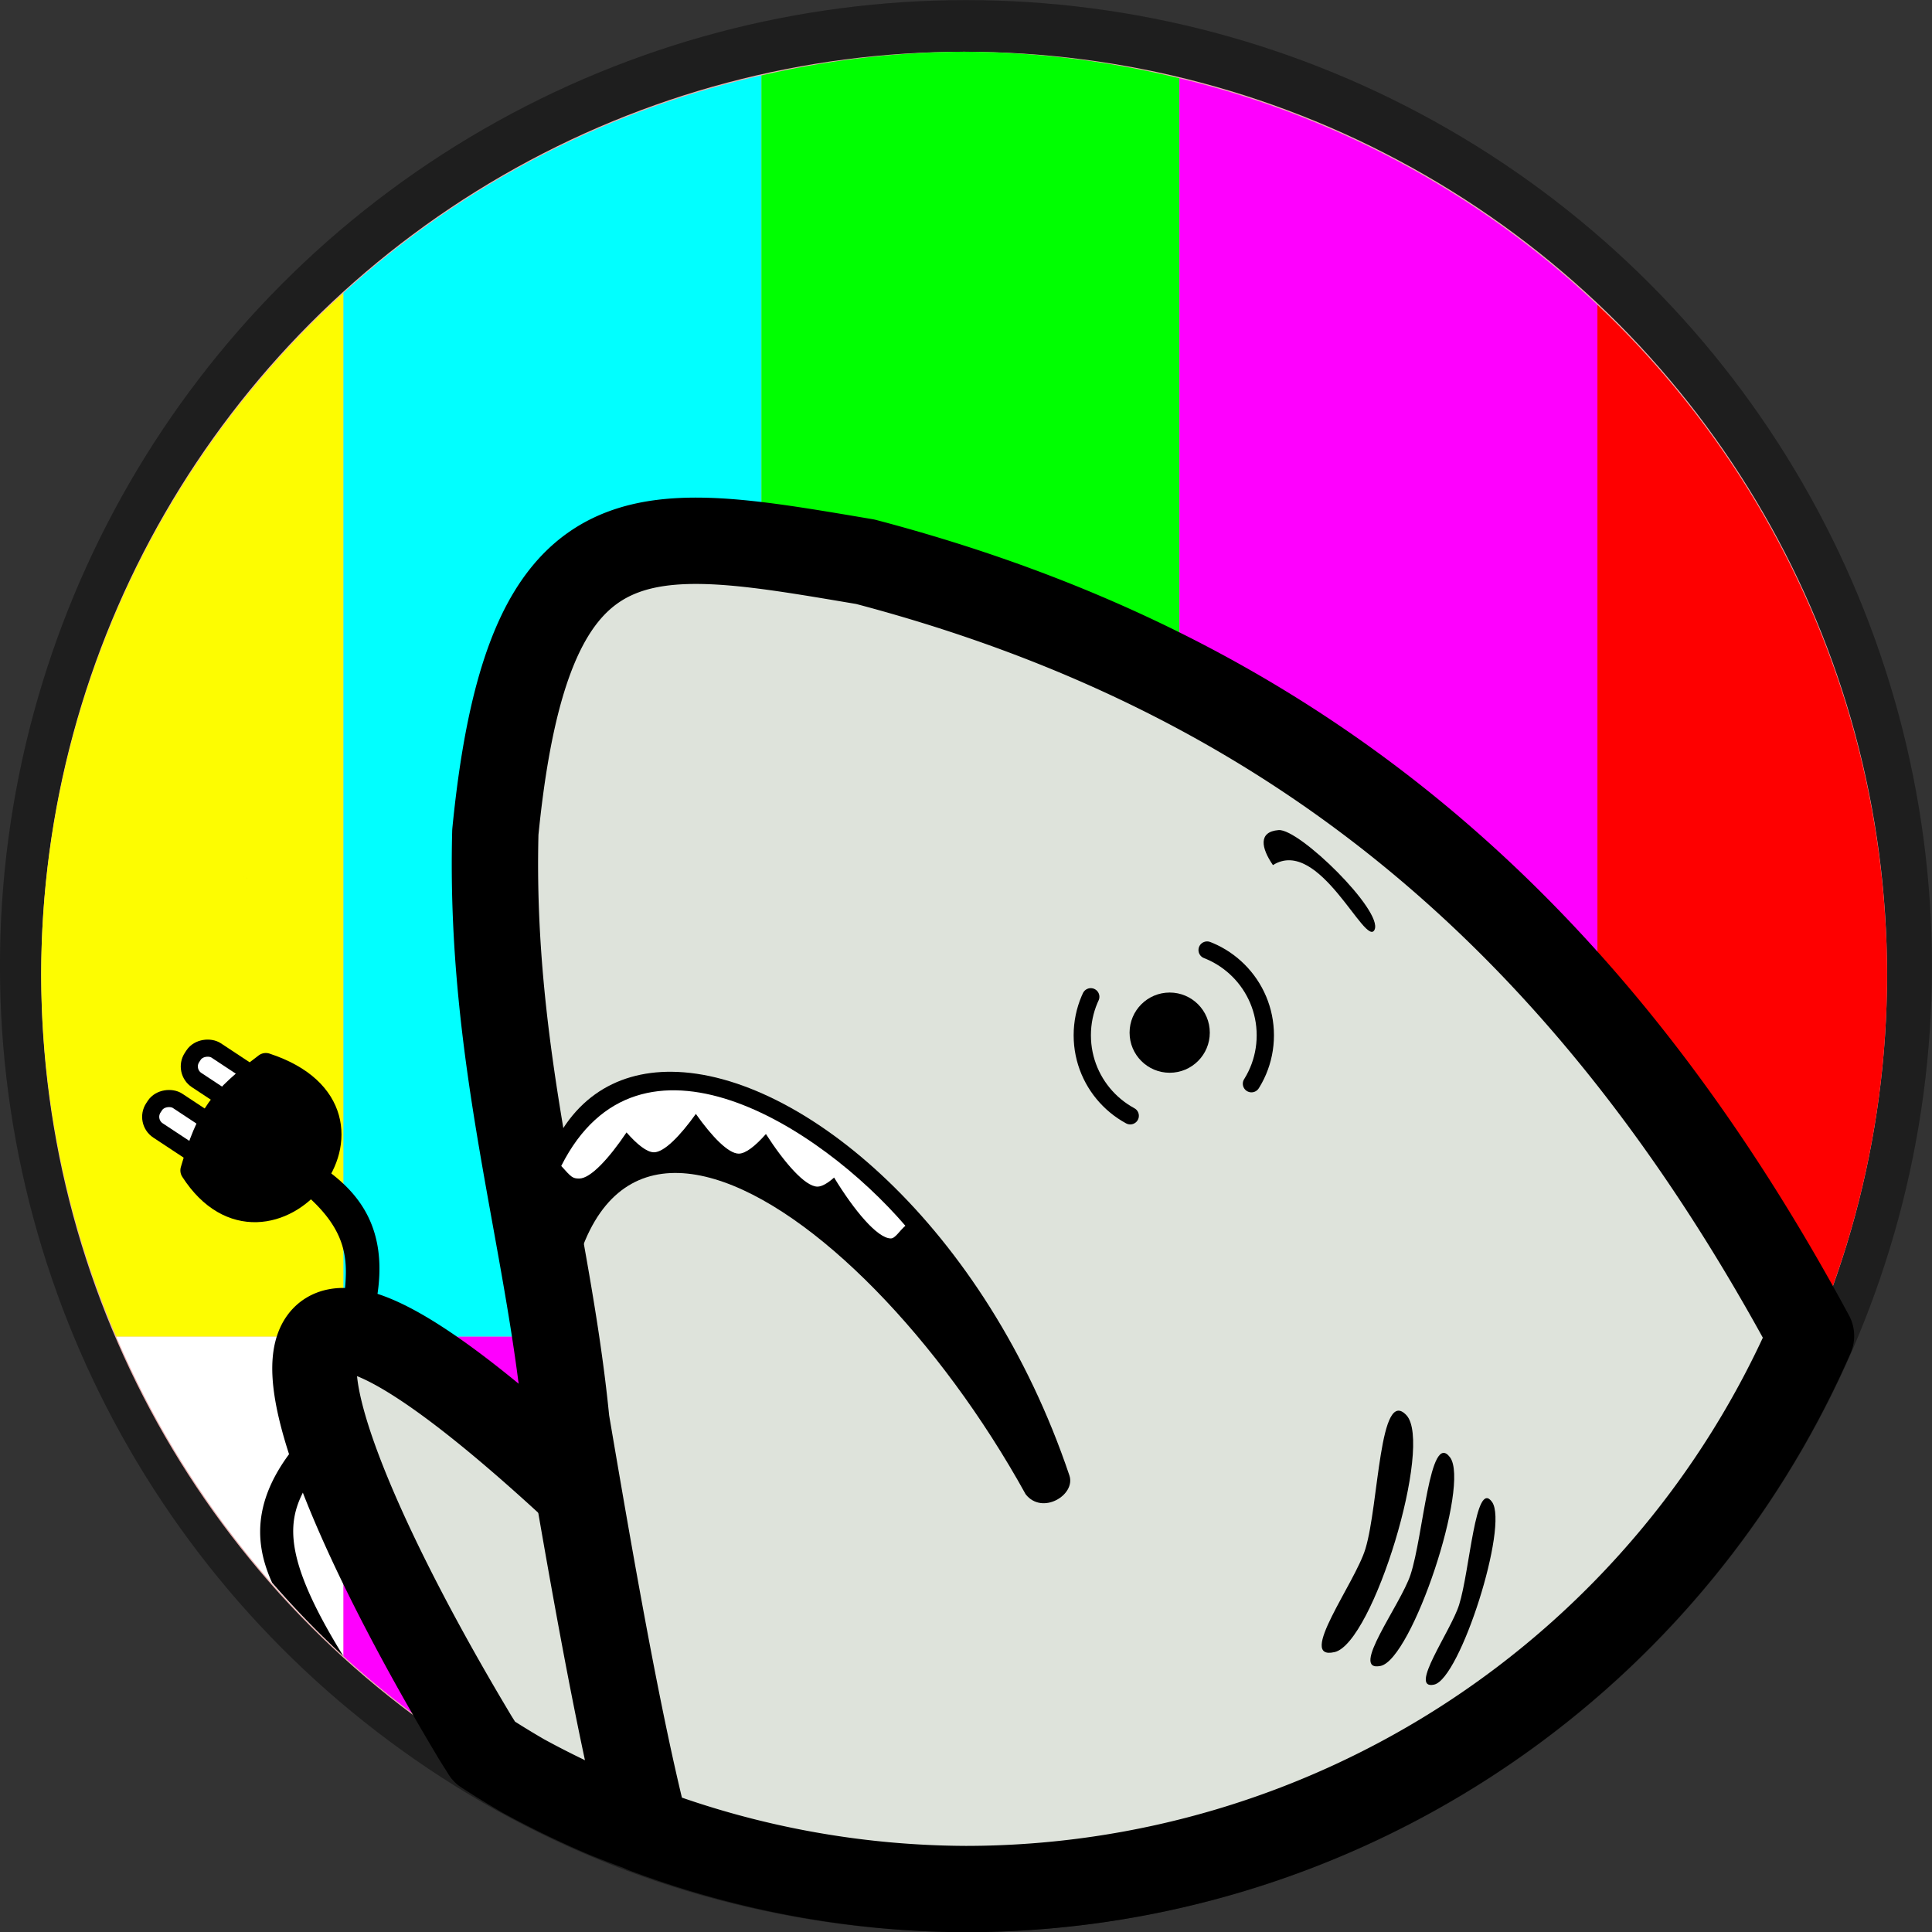 <svg xmlns:dc="http://purl.org/dc/elements/1.1/" xmlns:cc="http://creativecommons.org/ns#" xmlns:rdf="http://www.w3.org/1999/02/22-rdf-syntax-ns#" xmlns:svg="http://www.w3.org/2000/svg" xmlns="http://www.w3.org/2000/svg" version="1.1" id="svg44" viewBox="57.37 124.64 87.86 87.86">
  <rect x="57.37" y="124.64" width="87.86" height="87.86" fill="#333333" stroke="none"/>
  <defs id="defs48"/>
  <circle cx="101.298" cy="168.575" r="43.93" style="opacity:.23;fill:#000;fill-opacity:1;stroke:none;stroke-width:4.109;stroke-linecap:round;stroke-linejoin:round;stroke-miterlimit:4;stroke-dasharray:none;stroke-dashoffset:0;stroke-opacity:1;paint-order:stroke markers fill" id="circle2"/>
  <circle cx="101.298" cy="168.575" r="43.93" style="opacity:.23;fill:#000;fill-opacity:1;stroke:none;stroke-width:4.109;stroke-linecap:round;stroke-linejoin:round;stroke-miterlimit:4;stroke-dasharray:none;stroke-dashoffset:0;stroke-opacity:1;paint-order:stroke markers fill" id="circle4"/>
  <circle cx="101.215" cy="168.964" r="41.971" style="fill:#e9afaf;fill-opacity:1;stroke:none;stroke-width:3.926;stroke-linecap:round;stroke-linejoin:round;stroke-miterlimit:4;stroke-dasharray:none;stroke-dashoffset:0;stroke-opacity:1;paint-order:stroke markers fill" id="circle6"/>
  <path d="M72.99 137.963a41.971 41.971 0 0 0-13.747 31 41.971 41.971 0 0 0 3.415 16.465h10.16a.172.172 0 0 0 .171-.173z" style="fill:#fdfc01;fill-opacity:1;stroke:none;stroke-width:3.03;stroke-linecap:round;stroke-linejoin:round;stroke-miterlimit:4;stroke-dasharray:none;stroke-dashoffset:18.76;stroke-opacity:1;paint-order:stroke markers fill" id="path8"/>
  <path d="M91.998 128.07a41.971 41.971 0 0 0-19.009 9.893v47.292c0 .096.077.173.172.173h18.665a.171.171 0 0 0 .172-.173z" style="fill:#01ffff;fill-opacity:1;stroke:none;stroke-width:3.03;stroke-linecap:round;stroke-linejoin:round;stroke-miterlimit:4;stroke-dasharray:none;stroke-dashoffset:18.76;stroke-opacity:1;paint-order:stroke markers fill" id="path10"/>
  <path d="M101.215 126.992a41.971 41.971 0 0 0-9.217 1.079v57.184c0 .096.076.173.172.173h18.664a.172.172 0 0 0 .172-.173V128.2a41.971 41.971 0 0 0-9.791-1.208z" style="fill:#00ff01;fill-opacity:1;stroke:none;stroke-width:3.03;stroke-linecap:round;stroke-linejoin:round;stroke-miterlimit:4;stroke-dasharray:none;stroke-dashoffset:18.76;stroke-opacity:1;paint-order:stroke markers fill" id="path12"/>
  <path d="M111.006 128.2v57.055c0 .096.076.173.172.173h18.664a.172.172 0 0 0 .172-.173v-46.753a41.971 41.971 0 0 0-19.008-10.302z" style="fill:#fe00fe;fill-opacity:1;stroke:none;stroke-width:3.03;stroke-linecap:round;stroke-linejoin:round;stroke-miterlimit:4;stroke-dasharray:none;stroke-dashoffset:18.76;stroke-opacity:1;paint-order:stroke markers fill" id="path14"/>
  <path d="M130.014 138.502v46.753c0 .096.077.173.172.173h9.63a41.971 41.971 0 0 0 3.37-16.465 41.971 41.971 0 0 0-13.172-30.46z" style="fill:#fe0000;fill-opacity:1;stroke:none;stroke-width:3.03;stroke-linecap:round;stroke-linejoin:round;stroke-miterlimit:4;stroke-dasharray:none;stroke-dashoffset:18.76;stroke-opacity:1;paint-order:stroke markers fill" id="path16"/>
  <path d="M62.658 185.428a41.971 41.971 0 0 0 10.331 14.532v-13.85a.68.68 0 0 0-.682-.682z" style="fill:#fff;fill-opacity:1;stroke:none;stroke-width:5.91;stroke-linecap:round;stroke-linejoin:round;stroke-miterlimit:4;stroke-dasharray:none;stroke-dashoffset:18.76;stroke-opacity:1;paint-order:stroke markers fill" id="path18"/>
  <path d="M73.672 185.428a.68.68 0 0 0-.683.682v13.85a41.971 41.971 0 0 0 19.009 9.914V186.11a.68.68 0 0 0-.683-.682z" style="fill:#fe00fe;fill-opacity:1;stroke:none;stroke-width:5.91;stroke-linecap:round;stroke-linejoin:round;stroke-miterlimit:4;stroke-dasharray:none;stroke-dashoffset:18.76;stroke-opacity:1;paint-order:stroke markers fill" id="path20"/>
  <rect width="1.614" height="6.172" x="-111.353" y="150.066" ry=".742" style="fill:#fff;fill-opacity:1;stroke:#000;stroke-width:.778;stroke-linecap:round;stroke-linejoin:round;stroke-miterlimit:4;stroke-dasharray:none;stroke-dashoffset:18.76;stroke-opacity:1;paint-order:stroke markers fill" transform="rotate(-56.599) skewX(-.031)" id="rect22"/>
  <path d="M68.186 164.473zm.259.022c.014.004.027.013.04.02-.013-.007-.026-.015-.04-.02zm.12.06c.014.009.028.02.043.032-.015-.01-.029-.023-.044-.032zm.115.09.037.038-.037-.038zm.1.112zm.089.134c.012.02.024.041.035.064-.011-.023-.023-.043-.035-.064zm.084.178.017.043-.017-.043zm.431 10.992-.44 1.281c5.792 3.41 3.73 5.317 4.045 8.086l1.069.005c2.269-6.836-2.875-7.907-4.674-9.372zm4.001 11.036zm-.015.592zM71.732 189.385c-3.025 2.984-2.84 5.352-1.988 7.229a41.97 41.97 0 0 0 3.245 3.345c-4.121-6.665-1.676-7.083-.308-10.084z" style="fill:#000;fill-opacity:1;stroke:none;stroke-width:3.009;stroke-linecap:round;stroke-linejoin:round;stroke-miterlimit:4;stroke-dasharray:none;stroke-dashoffset:18.76;stroke-opacity:1;paint-order:stroke markers fill" id="path24"/>
  <path d="M79.395 204.317a41.971 41.971 0 0 0 1.78 1.092 41.971 41.971 0 0 0 3.778 1.824 41.971 41.971 0 0 0 2.7.985c.92-3.094 1.09-7.986 1.81-10.052-23.856-24.28-19.737-9.993-10.589 5.311.187.32.342.544.521.84z" style="fill:#dee3db;fill-opacity:1;stroke:#000;stroke-width:3.837;stroke-linecap:round;stroke-linejoin:round;stroke-miterlimit:4;stroke-dasharray:none;stroke-dashoffset:0;stroke-opacity:1;paint-order:stroke markers fill" id="path26"/>
  <path d="M89.306 149.235c-5.36-.095-8.339 2.395-9.41 13.25-.266 10.299 2.388 18.206 3.228 26.778 1.082 6.357 2.346 13.682 3.603 18.617a41.971 41.971 0 0 0 14.57 2.667 41.971 41.971 0 0 0 38.431-25.156c-10.47-19.414-24.171-30.247-43.008-35.205-2.855-.481-5.317-.914-7.414-.951z" style="fill:#dee3db;fill-opacity:1;stroke:#000;stroke-width:3.926;stroke-linecap:round;stroke-linejoin:round;stroke-miterlimit:4;stroke-dasharray:none;stroke-dashoffset:0;stroke-opacity:1;paint-order:stroke markers fill" id="path28"/>
  <circle cx="110.563" cy="171.601" r="1.824" style="fill:#000;fill-opacity:1;stroke:none;stroke-width:.72;stroke-linecap:round;stroke-linejoin:round;stroke-miterlimit:4;stroke-dasharray:none;stroke-dashoffset:0;stroke-opacity:1;paint-order:stroke markers fill" id="circle30"/>
  <path d="M119.88 166.921c-.405.85-2.516-4.262-4.622-2.94-.533-.774-.68-1.517.258-1.592.937-.074 4.767 3.683 4.363 4.532zM118.063 199.77c-1.754.41.93-3.133 1.402-4.698.614-2.027.631-7.39 1.863-6.075 1.231 1.314-1.511 10.364-3.265 10.774zM120.15 200.401c-1.433.289.903-2.761 1.362-4.14.593-1.786.87-6.58 1.798-5.35.928 1.23-1.726 9.202-3.16 9.49zM122.589 201.25c-1.186.255.752-2.418 1.134-3.624.495-1.562.736-5.754 1.5-4.682.764 1.073-1.45 8.049-2.634 8.305z" style="fill:#000;fill-opacity:1;stroke:none;stroke-width:1.44;stroke-linecap:round;stroke-linejoin:round;stroke-miterlimit:4;stroke-dasharray:none;stroke-dashoffset:0;stroke-opacity:1;paint-order:stroke markers fill" id="path32"/>
  <path d="M87.925 173.38c-5.266-.053-8.534 5.437-4.744 18.324-2.191-22.97 13.064-13.175 20.832.89.753.961 2.287.033 1.99-.854-3.812-11.319-12.193-18.302-18.078-18.36z" style="fill:#000;fill-opacity:1;stroke:none;stroke-width:6.733;stroke-linecap:round;stroke-linejoin:round;stroke-miterlimit:4;stroke-dasharray:none;stroke-dashoffset:0;stroke-opacity:1;paint-order:stroke markers fill" id="path34"/>
  <path d="M82.893 177.663c.46.513.512.572.819.572.515 0 1.355-.915 2.15-2.097.482.549.927.904 1.247.904.462 0 1.187-.741 1.906-1.746.733 1.037 1.479 1.807 1.95 1.807.317 0 .759-.351 1.236-.892.85 1.32 1.787 2.392 2.344 2.392.207 0 .47-.16.757-.412.907 1.489 1.97 2.768 2.58 2.768.2 0 .383-.335.661-.576-3.9-4.543-12.105-9.756-15.65-2.72z" style="fill:#fff;fill-opacity:1;stroke:none;stroke-width:3.926;stroke-linecap:round;stroke-linejoin:round;stroke-miterlimit:4;stroke-dasharray:none;stroke-dashoffset:0;stroke-opacity:1;paint-order:stroke markers fill" id="path36"/>
  <circle cx="110.75" cy="171.721" r="4.162" style="fill:none;fill-opacity:1;stroke:#000;stroke-width:.785;stroke-linecap:round;stroke-linejoin:round;stroke-miterlimit:4;stroke-dasharray:6.281,6.281;stroke-dashoffset:3.96;stroke-opacity:1;paint-order:stroke markers fill" id="circle38"/>
  <rect width="1.614" height="6.172" x="-108.473" y="150.271" ry=".742" style="fill:#fff;fill-opacity:1;stroke:#000;stroke-width:.778;stroke-linecap:round;stroke-linejoin:round;stroke-miterlimit:4;stroke-dasharray:none;stroke-dashoffset:18.76;stroke-opacity:1;paint-order:stroke markers fill" transform="rotate(-56.599) skewX(-.031)" id="rect40"/>
  <path d="M66.108 177.865c.743-2.546 1.31-3.257 3.35-4.803 6.75 2.216.089 10.155-3.35 4.803z" style="fill:#000;fill-opacity:1;stroke:#000;stroke-width:1.071;stroke-linecap:round;stroke-linejoin:round;stroke-miterlimit:4;stroke-dasharray:none;stroke-dashoffset:18.76;stroke-opacity:1;paint-order:stroke markers fill" id="path42"/>
</svg>